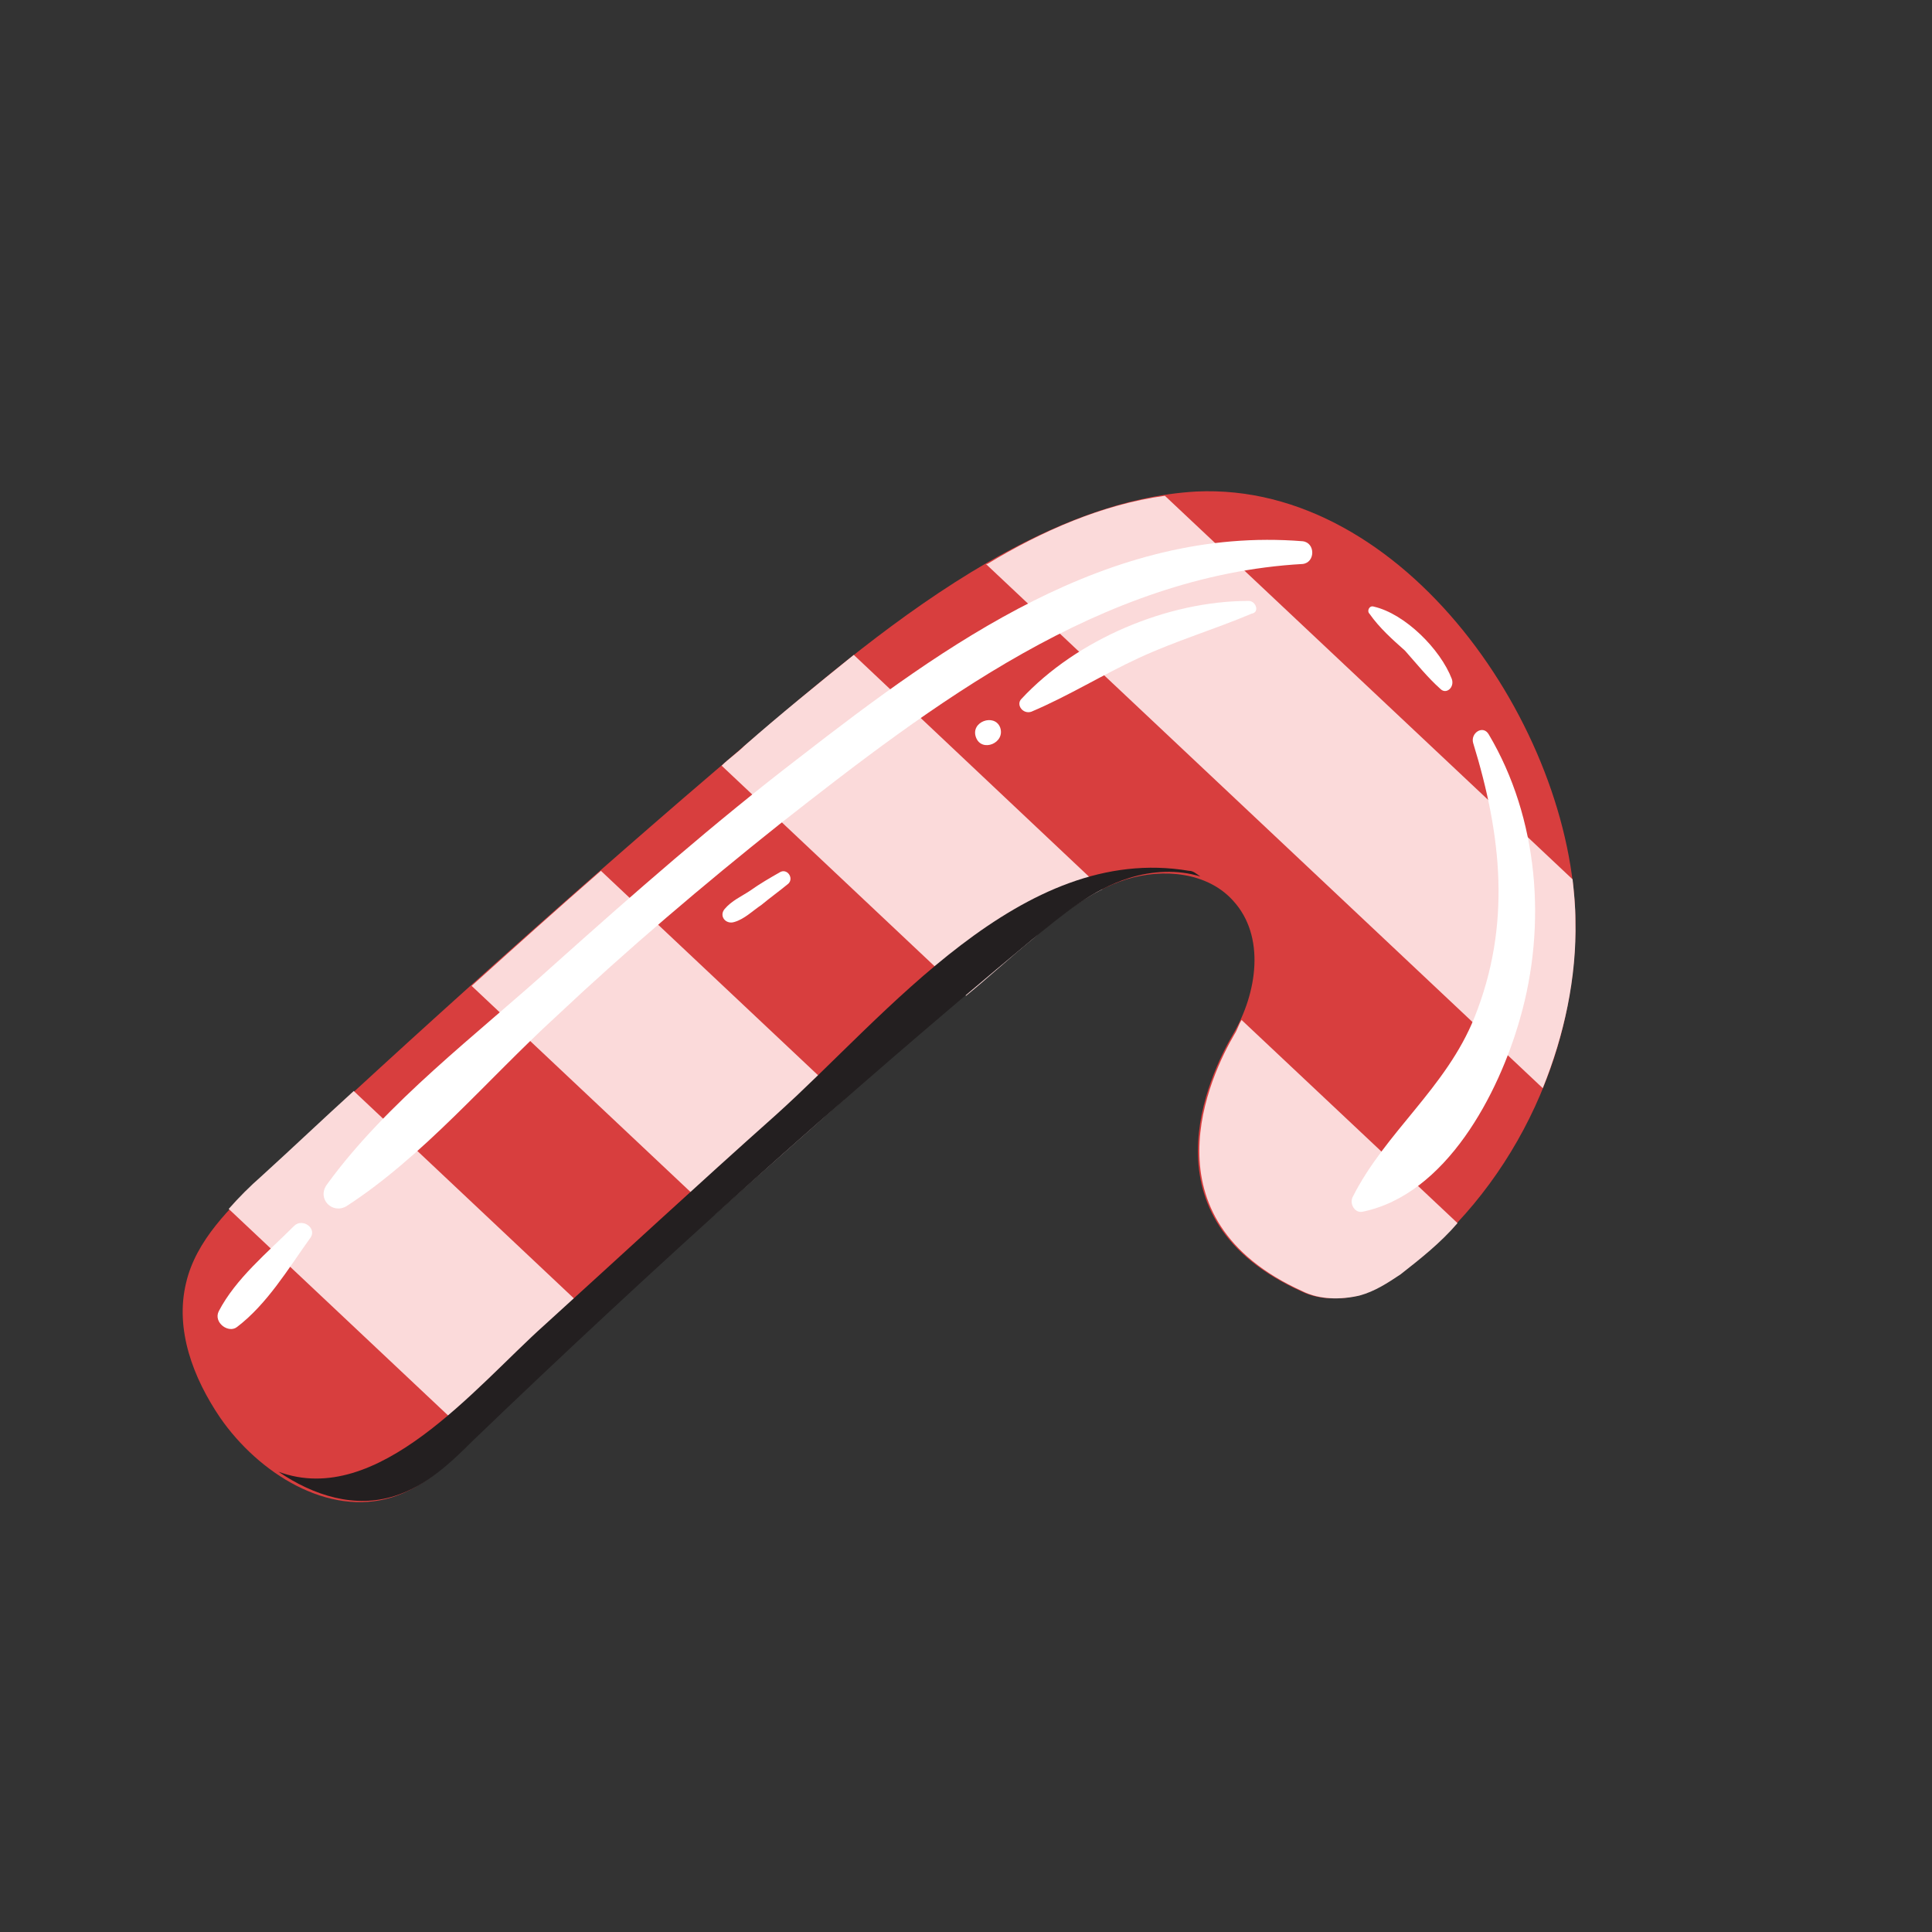<?xml version="1.0" standalone="no"?><!DOCTYPE svg PUBLIC "-//W3C//DTD SVG 1.1//EN" "http://www.w3.org/Graphics/SVG/1.1/DTD/svg11.dtd"><svg t="1640830899499" class="icon" viewBox="0 0 1024 1024" version="1.1" xmlns="http://www.w3.org/2000/svg" p-id="3570" xmlns:xlink="http://www.w3.org/1999/xlink" width="200" height="200"><rect x="0" y="0" width="1024" height="1024" fill="#333333" stroke="none"/><defs><style type="text/css"></style></defs><path d="M633.976 260.518c-39.153 2.259-76.8 18.071-110.682 37.647-46.682 27.106-88.094 62.494-128.753 97.129-87.341 74.541-172.424 150.588-256 228.894-16.565 15.812-34.635 33.129-39.906 55.718-6.024 24.847 3.765 50.447 18.071 71.529 20.329 29.365 57.224 52.706 91.106 42.165 16.565-5.271 29.365-17.318 41.412-29.365 95.624-91.859 194.259-180.706 296.659-265.788 15.812-12.8 31.624-26.353 51.2-32.376 19.576-6.024 42.918-3.765 56.471 11.294 17.318 18.824 12.8 48.941 0 70.776-12.8 21.835-48.941 97.882 36.141 136.282 9.035 4.518 20.329 4.518 30.118 2.259 8.282-2.259 15.059-6.776 21.835-11.294 58.729-42.918 94.118-115.2 93.365-187.482-1.506-101.647-90.353-232.659-201.035-227.388z" fill="#D83E3E" p-id="3571"></path><path d="M833.506 466.071l-216.094-203.294c-33.129 4.518-65.506 18.824-94.118 36.141h-0.753l295.153 277.835c11.294-27.859 18.071-58.729 17.318-88.847 0-7.529-0.753-15.059-1.506-21.835zM316.988 700.235L187.482 578.259c-16.565 15.059-32.376 30.118-48.941 45.176-6.024 5.271-12.047 11.294-17.318 17.318l128.753 121.224c22.588-20.329 44.424-41.412 67.012-61.741zM318.494 461.553c-23.341 20.329-45.929 40.659-68.518 60.988l128.753 121.224c22.588-20.329 45.929-40.659 68.518-60.988L318.494 461.553zM584.282 471.341L452.518 347.106c-19.576 15.812-39.153 31.624-57.976 48.188-3.765 3.765-8.282 6.776-12.047 10.541l129.506 121.976c12.047-9.788 23.341-20.329 35.388-30.118 10.541-9.788 23.341-19.576 36.894-26.353zM654.306 548.141c-12.8 21.835-48.941 97.882 36.141 136.282 9.035 4.518 20.329 4.518 30.118 2.259 8.282-2.259 15.059-6.776 21.835-11.294 10.541-8.282 21.082-16.565 30.118-27.106L658.071 540.612c-1.506 2.259-2.259 5.271-3.765 7.529z" fill="#FBDADA" p-id="3572"></path><path d="M690.447 286.871C588.047 278.588 501.459 341.082 423.906 401.318c-45.176 34.635-88.094 72.282-131.012 110.682-39.906 36.141-88.094 72.282-119.718 115.953-5.271 7.529 3.012 15.812 10.541 11.294 40.659-26.353 74.541-67.012 110.682-100.141C332.8 502.965 372.706 469.082 413.365 436.706 493.929 373.459 583.529 304.941 690.447 298.918c6.776-0.753 6.776-11.294 0-12.047z" fill="#FFFFFF" p-id="3573"></path><path d="M155.859 649.788c-14.306 14.306-30.871 27.859-39.906 45.176-3.012 6.024 5.271 12.047 9.788 8.282 15.812-12.047 27.106-30.871 38.4-46.682 4.518-5.271-3.765-11.294-8.282-6.776z" fill="#FFFFFF" p-id="3574"></path><path d="M780.8 393.788c15.059 48.941 20.329 96.376 0.753 145.318-15.059 37.647-47.435 60.988-64.753 95.624-1.506 3.765 1.506 8.282 5.271 7.529 44.424-9.035 72.282-62.494 83.576-102.4 14.306-49.694 9.788-106.165-16.565-150.588-3.012-5.271-9.788-0.753-8.282 4.518z" fill="#FFFFFF" p-id="3575"></path><path d="M630.212 461.553c-88.847-15.059-160.376 76.8-219.106 129.506-41.412 36.894-82.071 74.541-122.729 111.435-36.141 32.376-88.094 97.129-140.8 77.553 18.824 12.8 40.659 19.576 61.741 12.8 16.565-5.271 29.365-17.318 41.412-29.365 95.624-91.859 194.259-180.706 296.659-265.788 15.812-12.8 31.624-26.353 51.2-32.376 12.047-3.765 25.6-4.518 37.647-0.753-2.259-1.506-3.765-3.012-6.024-3.012z" fill="#231F20" p-id="3576"></path><path d="M769.506 359.906c-6.024-15.812-24.847-34.635-41.412-38.4-2.259-0.753-3.765 2.259-2.259 3.765 5.271 7.529 12.047 13.553 18.824 19.576 6.024 6.776 12.047 14.306 18.824 20.329 3.012 3.012 7.529-0.753 6.024-5.271z" fill="#FFFFFF" p-id="3577"></path><path d="M661.835 318.494c-42.918 0-91.106 20.329-120.471 51.953-3.012 3.012 0.753 8.282 5.271 6.776 19.576-8.282 37.647-19.576 57.224-28.612 19.576-9.035 39.906-15.059 59.482-23.341 4.518-0.753 2.259-6.776-1.506-6.776z" fill="#FFFFFF" p-id="3578"></path><path d="M517.271 390.776c3.012 8.282 15.812 3.012 12.8-5.271-3.012-7.529-15.812-3.012-12.8 5.271z" fill="#FFFFFF" p-id="3579"></path><path d="M413.365 462.306c-5.271 3.012-10.541 6.024-15.812 9.788-4.518 3.012-9.788 5.271-13.553 9.788-3.012 3.765 0.753 8.282 5.271 6.776 5.271-1.506 9.788-6.024 14.306-9.035 4.518-3.765 9.788-7.529 14.306-11.294 3.012-3.012-0.753-8.282-4.518-6.024z" fill="#FFFFFF" p-id="3580"></path></svg>